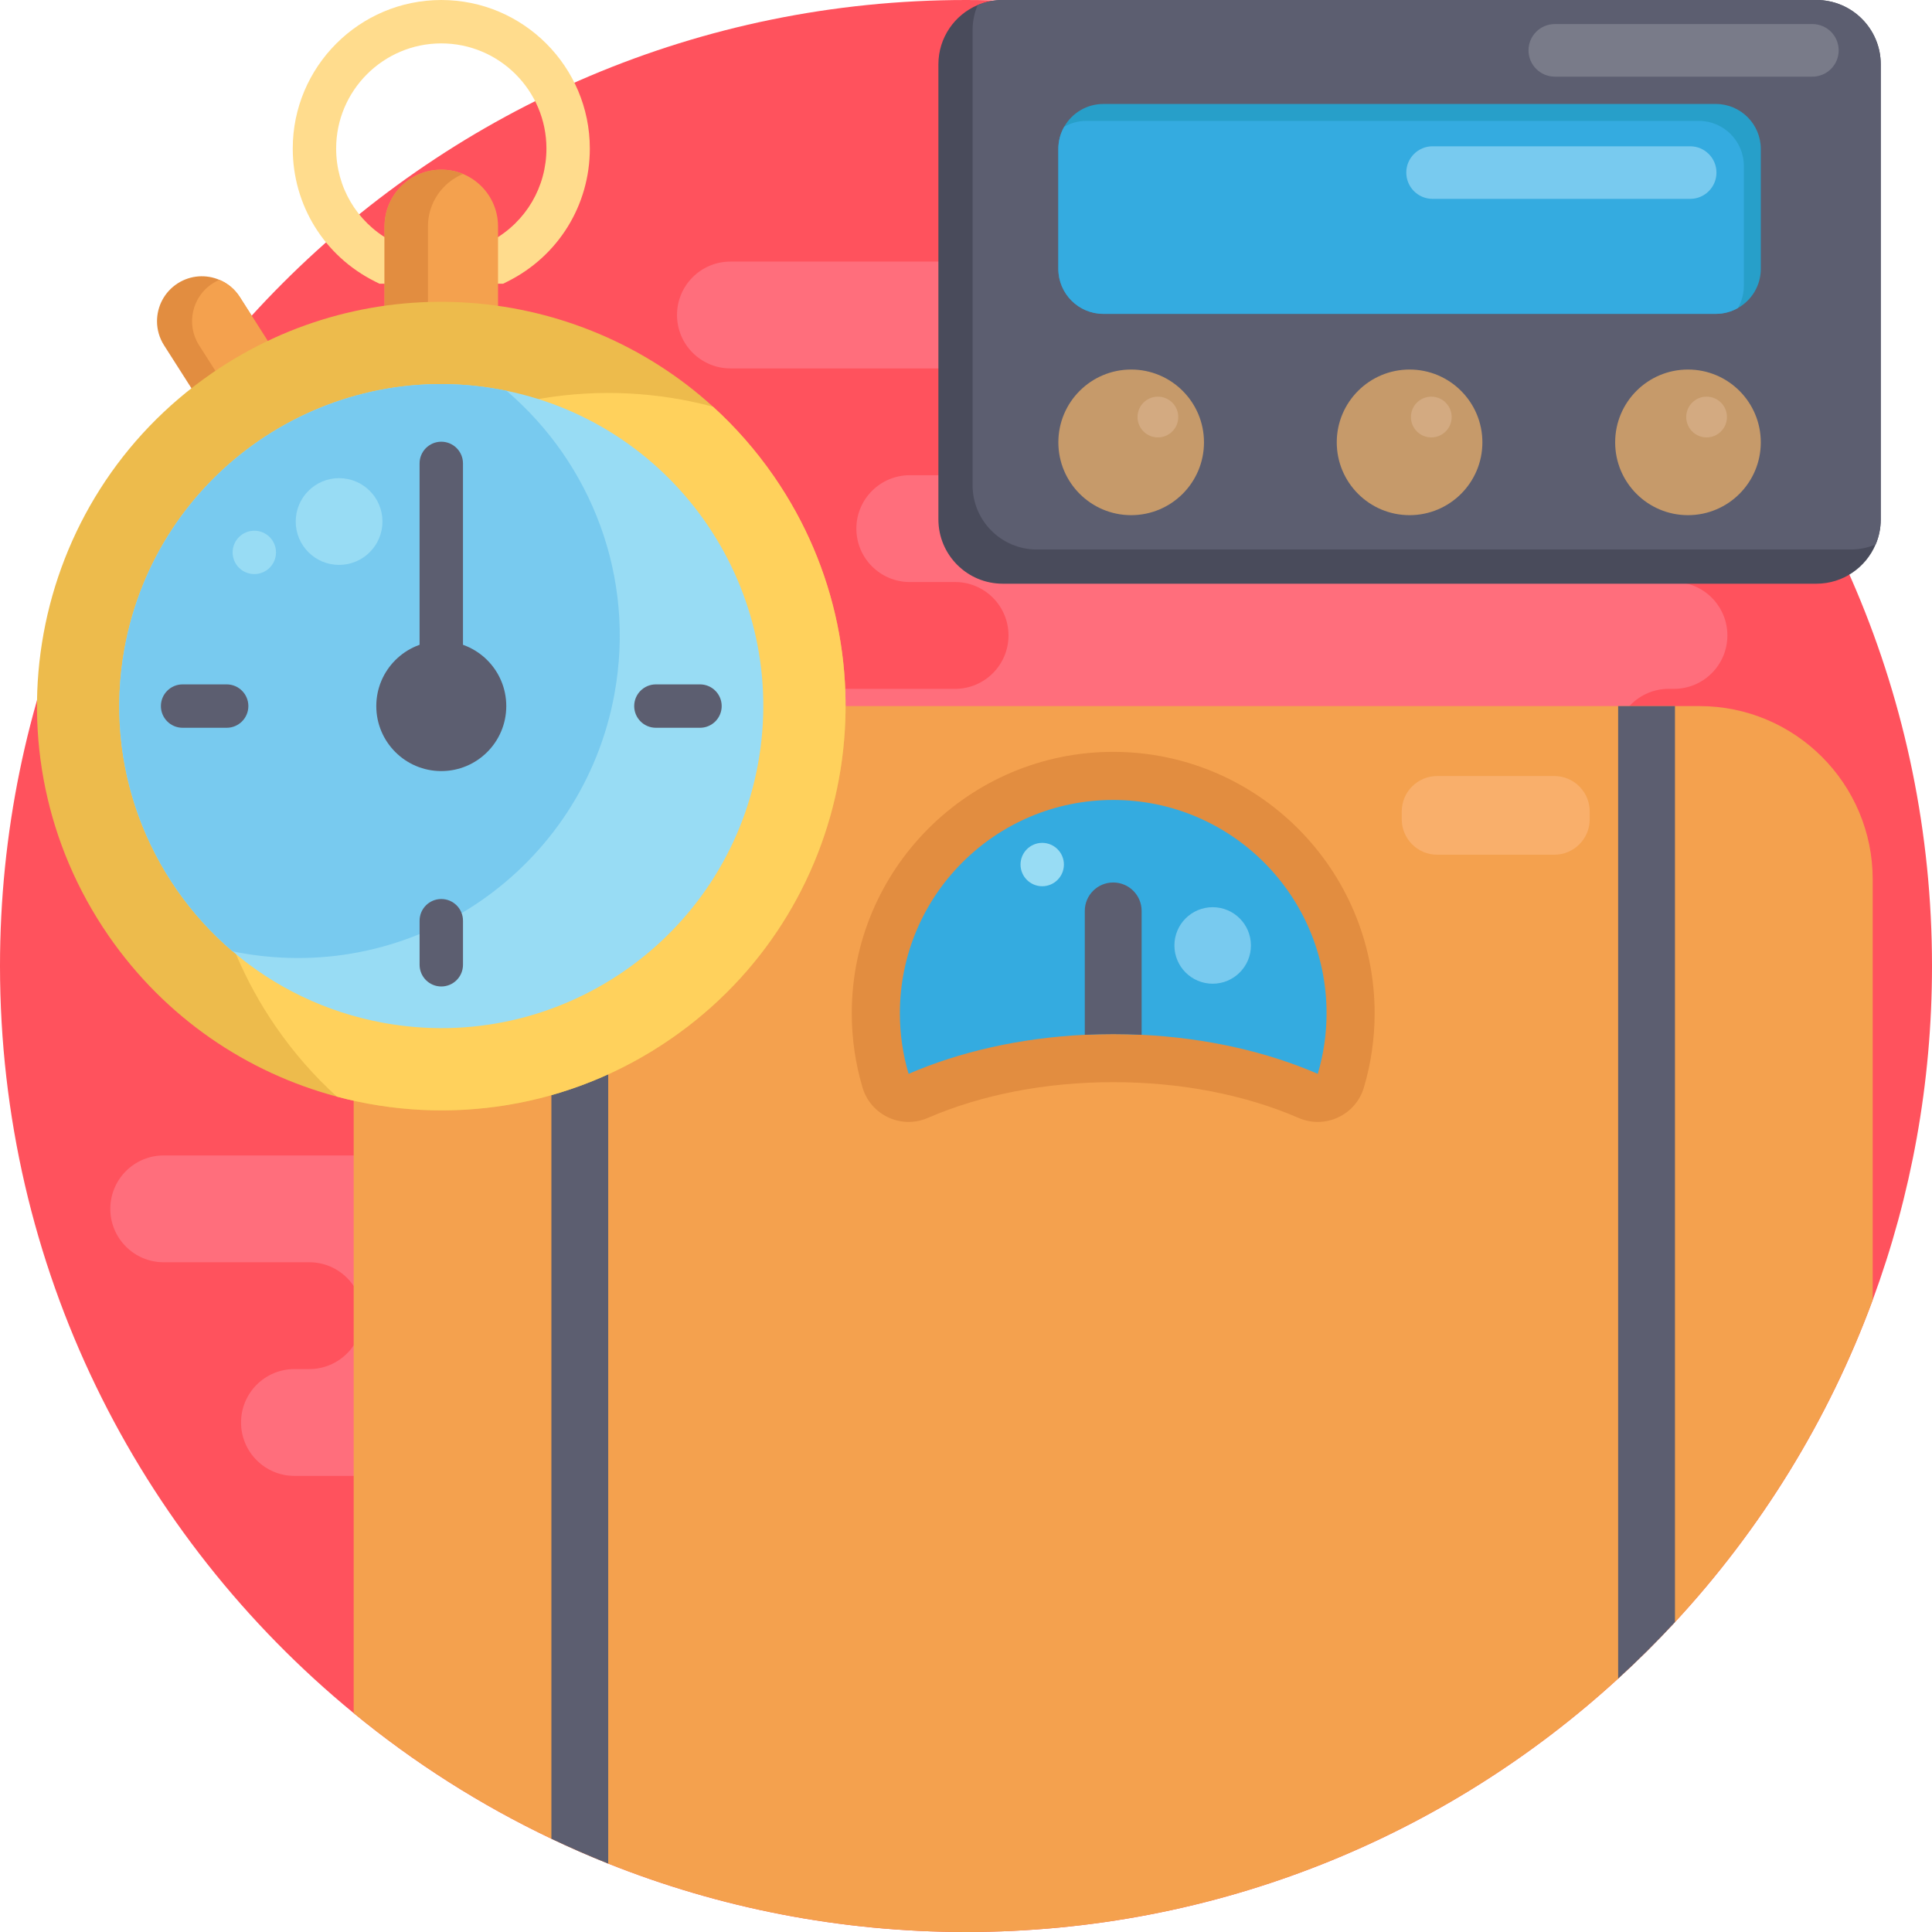 <?xml version="1.0" encoding="iso-8859-1"?>
<!-- Generator: Adobe Illustrator 19.0.0, SVG Export Plug-In . SVG Version: 6.00 Build 0)  -->
<svg xmlns="http://www.w3.org/2000/svg" xmlns:xlink="http://www.w3.org/1999/xlink" version="1.1" id="Capa_1" x="0px" y="0px" viewBox="0 0 512 512" style="enable-background:new 0 0 512 512;" xml:space="preserve">
<path style="fill:#FF525D;" d="M512,256c0,31.107-5.548,60.918-15.715,88.503c-11.766,31.932-29.717,60.886-52.402,85.379  c-4.807,5.193-9.832,10.188-15.057,14.963C383.289,486.557,322.623,512,256,512c-33.499,0-65.494-6.437-94.814-18.129  c-5.099-2.038-10.125-4.232-15.057-6.583c-18.85-8.965-36.436-20.177-52.402-33.29C36.509,407.05,0,335.788,0,256  C0,114.615,114.615,0,256,0S512,114.615,512,256z"/>
<g>
	<path style="fill:#FF6E7C;" d="M457.777,111.784L457.777,111.784c0-7.817-6.337-14.154-14.154-14.154h-4.718   c-7.817,0-14.154-6.337-14.154-14.154l0,0c0-7.817-6.337-14.154-14.154-14.154H193.57c-7.817,0-14.154,6.337-14.154,14.154l0,0   c0,7.817,6.337,14.154,14.154,14.154h87.282c7.817,0,14.154,6.337,14.154,14.154l0,0c0,7.817-6.337,14.154-14.154,14.154h-39.752   c-7.817,0-14.154,6.337-14.154,14.154l0,0c0,7.817,6.337,14.154,14.154,14.154h12.009c7.817,0,14.154,6.337,14.154,14.154l0,0   c0,7.817-6.337,14.154-14.154,14.154h-43.026c-7.817,0-14.154,6.337-14.154,14.154l0,0c0,7.817,6.337,14.154,14.154,14.154h203.841   c7.817,0,14.154-6.337,14.154-14.154l0,0c0-7.817,6.337-14.154,14.154-14.154h1.391c7.817,0,14.154-6.337,14.154-14.154l0,0   c0-7.817-6.337-14.154-14.154-14.154h-25.949c-7.817,0-14.154-6.337-14.154-14.154l0,0c0-7.817,6.337-14.154,14.154-14.154h25.949   C451.44,125.938,457.777,119.602,457.777,111.784z"/>
	<path style="fill:#FF6E7C;" d="M176.812,320.359L176.812,320.359c0-7.817-6.337-14.154-14.154-14.154H43.385   c-7.817,0-14.154,6.337-14.154,14.154l0,0c0,7.817,6.337,14.154,14.154,14.154h38.581c7.817,0,14.154,6.337,14.154,14.154l0,0   c0,7.817-6.337,14.154-14.154,14.154h-3.933c-7.817,0-14.154,6.337-14.154,14.154l0,0c0,7.817,6.337,14.154,14.154,14.154h114.315   c7.817,0,14.154-6.337,14.154-14.154l0,0c0-7.817,6.337-14.154,14.154-14.154h3.933c7.817,0,14.154-6.337,14.154-14.154l0,0   c0-7.817-6.337-14.154-14.154-14.154h-33.622C183.15,334.514,176.812,328.176,176.812,320.359z"/>
</g>
<path style="fill:#F4A14E;" d="M496.285,233.044v111.459c-11.766,31.932-29.717,60.886-52.402,85.379  c-4.807,5.193-9.832,10.188-15.057,14.963C383.289,486.557,322.623,512,256,512c-33.499,0-65.494-6.437-94.814-18.129  c-5.099-2.038-10.125-4.232-15.057-6.583c-18.85-8.965-36.436-20.177-52.402-33.29V233.044c0-25.36,20.564-45.923,45.923-45.923  h310.711C475.721,187.12,496.285,207.684,496.285,233.044z"/>
<g>
	<path style="fill:#5C5E70;" d="M161.186,187.12v306.751c-5.099-2.038-10.125-4.232-15.057-6.583V187.12H161.186z"/>
	<path style="fill:#5C5E70;" d="M443.883,187.12v242.761c-4.807,5.193-9.832,10.188-15.057,14.963V187.12H443.883z"/>
</g>
<path style="fill:#E28D40;" d="M344.165,296.271c-14.344-6.206-31.342-9.486-49.157-9.486s-34.813,3.28-49.157,9.486l0,0  c-7.02,3.036-15.114-0.751-17.282-8.086l0,0c-1.887-6.39-2.844-13.001-2.844-19.65c0-38.203,31.08-69.284,69.284-69.284  s69.284,31.08,69.284,69.284c0,6.65-0.957,13.261-2.844,19.65l0,0C359.281,295.521,351.186,299.309,344.165,296.271L344.165,296.271  z"/>
<path style="fill:#34ABE0;" d="M351.55,268.532c0,5.572-0.822,10.96-2.329,16.047c-13.381-5.793-29.369-9.512-46.678-10.347  c-2.491-0.128-4.994-0.185-7.531-0.185s-5.04,0.057-7.531,0.185c-17.309,0.834-33.297,4.554-46.689,10.347  c-1.506-5.087-2.318-10.473-2.318-16.047c0-31.223,25.303-56.537,56.537-56.537C326.235,211.995,351.55,237.31,351.55,268.532z"/>
<path style="fill:#5C5E70;" d="M302.543,241.4v32.833c-2.491-0.128-4.994-0.185-7.531-0.185s-5.04,0.057-7.531,0.185V241.4  c0-4.16,3.372-7.531,7.531-7.531C299.171,233.869,302.543,237.24,302.543,241.4z"/>
<circle style="fill:#78CAEF;" cx="321.369" cy="250.556" r="10.138"/>
<path style="fill:#F9AF6B;" d="M411.89,226.512h-31.009c-5.194,0-9.404-4.21-9.404-9.404v-2.046c0-5.194,4.21-9.404,9.404-9.404  h31.009c5.194,0,9.404,4.21,9.404,9.404v2.046C421.294,222.302,417.084,226.512,411.89,226.512z"/>
<path style="fill:#E28D40;" d="M74.384,95.722l-13.472,8.563l-6.608,4.202L43.476,91.512c-1.265-1.981-1.866-4.202-1.866-6.386  c0-3.928,1.946-7.776,5.502-10.049c3.432-2.185,7.563-2.397,11.039-0.911c2.149,0.893,4.051,2.441,5.396,4.546L74.384,95.722z"/>
<path style="fill:#F4A14E;" d="M74.384,95.722l-13.472,8.563l-8.148-12.773c-3.53-5.546-1.902-12.897,3.635-16.436h0.008  c0.566-0.363,1.15-0.664,1.743-0.911c2.149,0.893,4.051,2.441,5.396,4.546L74.384,95.722z"/>
<path style="fill:#FFDC8D;" d="M133.347,75.182h-32.798l-1.215-0.609c-13.416-6.724-21.751-20.216-21.751-35.208  c0-21.706,17.659-39.364,39.364-39.364s39.364,17.659,39.364,39.364c0,14.993-8.334,28.484-21.751,35.208L133.347,75.182z   M103.335,63.683h27.224c8.824-4.937,14.252-14.14,14.252-24.318c0-15.364-12.5-27.864-27.864-27.864S89.083,24,89.083,39.365  C89.083,49.544,94.511,58.746,103.335,63.683z"/>
<path style="fill:#F4A14E;" d="M131.985,85.488V60.003c0-8.305-6.732-15.038-15.038-15.038l0,0c-8.305,0-15.038,6.732-15.038,15.038  v25.45"/>
<path style="fill:#E28D40;" d="M113.409,85.453v-25.45c0-6.268,3.837-11.636,9.288-13.894c-1.772-0.735-3.713-1.144-5.75-1.144l0,0  c-8.306,0-15.038,6.733-15.038,15.038v25.45l30.076,0.036v-0.014L113.409,85.453z"/>
<path style="fill:#EDBB4C;" d="M177.82,275.277c-26.883,18.568-59.277,23.159-88.548,15.339  c-23.742-6.334-45.433-20.824-60.489-42.62C-4.832,199.309,7.376,132.584,56.064,98.969c41.789-28.864,96.872-23.946,132.902,8.819  c5.944,5.405,11.376,11.57,16.135,18.461C238.725,174.938,226.508,241.663,177.82,275.277z"/>
<path style="fill:#FFD15C;" d="M177.82,275.277c-26.883,18.568-59.277,23.159-88.548,15.339  c-5.944-5.396-11.367-11.562-16.126-18.453c-33.624-48.688-21.408-115.413,27.281-149.037  c26.883-18.568,59.268-23.159,88.539-15.339c5.944,5.405,11.376,11.57,16.135,18.461  C238.725,174.938,226.508,241.663,177.82,275.277z"/>
<path style="fill:#98DCF4;" d="M200.872,202.484c-8.484,46.362-52.943,77.057-99.296,68.574c-15.304-2.804-28.9-9.527-39.939-18.948  c-22.407-19.098-34.305-49.298-28.626-80.347c8.484-46.362,52.943-77.057,99.296-68.574c0.646,0.115,1.283,0.238,1.919,0.372  C179.501,112.911,209.249,156.778,200.872,202.484z"/>
<path style="fill:#78CAEF;" d="M162.835,183.908c-8.484,46.362-52.943,77.057-99.296,68.574c-0.637-0.115-1.274-0.239-1.902-0.371  c-22.407-19.099-34.305-49.299-28.626-80.348c8.484-46.362,52.943-77.057,99.296-68.574c0.646,0.115,1.283,0.238,1.919,0.372  C156.625,122.667,168.523,152.858,162.835,183.908z"/>
<g>
	<path style="fill:#5C5E70;" d="M116.943,183.463c-3.175,0-5.75-2.575-5.75-5.75V122.81c0-3.175,2.575-5.75,5.75-5.75   s5.75,2.575,5.75,5.75v54.903C122.693,180.889,120.118,183.463,116.943,183.463z"/>
	<path style="fill:#5C5E70;" d="M185.504,192.869h-11.685c-3.175,0-5.75-2.575-5.75-5.75s2.575-5.75,5.75-5.75h11.685   c3.175,0,5.75,2.575,5.75,5.75C191.254,190.295,188.679,192.869,185.504,192.869z"/>
	<path style="fill:#5C5E70;" d="M60.068,192.869H48.391c-3.175,0-5.75-2.575-5.75-5.75s2.575-5.75,5.75-5.75h11.677   c3.175,0,5.75,2.575,5.75,5.75C65.818,190.295,63.243,192.869,60.068,192.869z"/>
	<path style="fill:#5C5E70;" d="M116.947,261.426c-3.175,0-5.75-2.575-5.75-5.75v-11.677c0-3.175,2.575-5.75,5.75-5.75   s5.75,2.575,5.75,5.75v11.677C122.697,258.852,120.124,261.426,116.947,261.426z"/>
	<circle style="fill:#5C5E70;" cx="116.945" cy="187.12" r="17.224"/>
</g>
<path style="fill:#494B5B;" d="M498.416,17.053v120.581c0,2.361-0.481,4.608-1.348,6.646c-2.581,6.113-8.641,10.407-15.705,10.407  H265.738c-9.425,0-17.053-7.638-17.053-17.053V17.053c0-7.064,4.295-13.124,10.407-15.715C261.141,0.481,263.377,0,265.738,0  h215.625C490.789,0,498.416,7.638,498.416,17.053z"/>
<path style="fill:#5C5E70;" d="M498.416,17.053v120.581c0,2.361-0.481,4.608-1.348,6.646c-2.038,0.867-4.284,1.348-6.646,1.348  H274.787c-9.415,0-17.042-7.628-17.042-17.042V7.993c0-2.361,0.481-4.608,1.348-6.656C261.141,0.481,263.377,0,265.738,0h215.625  C490.789,0,498.416,7.638,498.416,17.053z"/>
<path style="fill:#279FC9;" d="M466.63,39.487v31.754c0,4.451-2.435,8.338-6.05,10.376c-1.735,0.993-3.741,1.557-5.883,1.557  H292.404c-6.593,0-11.933-5.35-11.933-11.933V39.487c0-2.142,0.564-4.159,1.557-5.893c2.048-3.605,5.925-6.04,10.376-6.04h162.294  C461.291,27.554,466.63,32.893,466.63,39.487z"/>
<path style="fill:#34ABE0;" d="M462.137,43.969v31.765c0,2.142-0.564,4.148-1.557,5.883c-1.735,0.993-3.741,1.557-5.883,1.557  H292.404c-6.593,0-11.933-5.35-11.933-11.933V39.487c0-2.142,0.564-4.159,1.557-5.893c1.735-0.993,3.741-1.557,5.883-1.557h162.294  C456.798,32.037,462.137,37.386,462.137,43.969z"/>
<g>
	<circle style="fill:#C69A6A;" cx="299.771" cy="117.227" r="19.297"/>
	<circle style="fill:#C69A6A;" cx="447.331" cy="117.227" r="19.297"/>
	<circle style="fill:#C69A6A;" cx="373.551" cy="117.227" r="19.297"/>
</g>
<path style="fill:#78CAEF;" d="M447.913,52.702h-68.266c-3.847,0-6.966-3.119-6.966-6.966l0,0c0-3.847,3.119-6.966,6.966-6.966  h68.266c3.847,0,6.966,3.119,6.966,6.966l0,0C454.879,49.582,451.761,52.702,447.913,52.702z"/>
<path style="fill:#797B89;" d="M480.305,20.31h-68.266c-3.847,0-6.966-3.119-6.966-6.966l0,0c0-3.847,3.119-6.966,6.966-6.966  h68.266c3.847,0,6.966,3.119,6.966,6.966l0,0C487.27,17.191,484.152,20.31,480.305,20.31z"/>
<g>
	<circle style="fill:#D3AA81;" cx="452.263" cy="110.519" r="5.399"/>
	<circle style="fill:#D3AA81;" cx="306.855" cy="110.519" r="5.399"/>
	<circle style="fill:#D3AA81;" cx="379.308" cy="110.519" r="5.399"/>
</g>
<g>
	<circle style="fill:#98DCF4;" cx="89.861" cy="138.209" r="11.494"/>
	<circle style="fill:#98DCF4;" cx="67.396" cy="146.39" r="5.747"/>
	<circle style="fill:#98DCF4;" cx="276.198" cy="229.115" r="5.747"/>
</g>
<g>
</g>
<g>
</g>
<g>
</g>
<g>
</g>
<g>
</g>
<g>
</g>
<g>
</g>
<g>
</g>
<g>
</g>
<g>
</g>
<g>
</g>
<g>
</g>
<g>
</g>
<g>
</g>
<g>
</g>
</svg>
